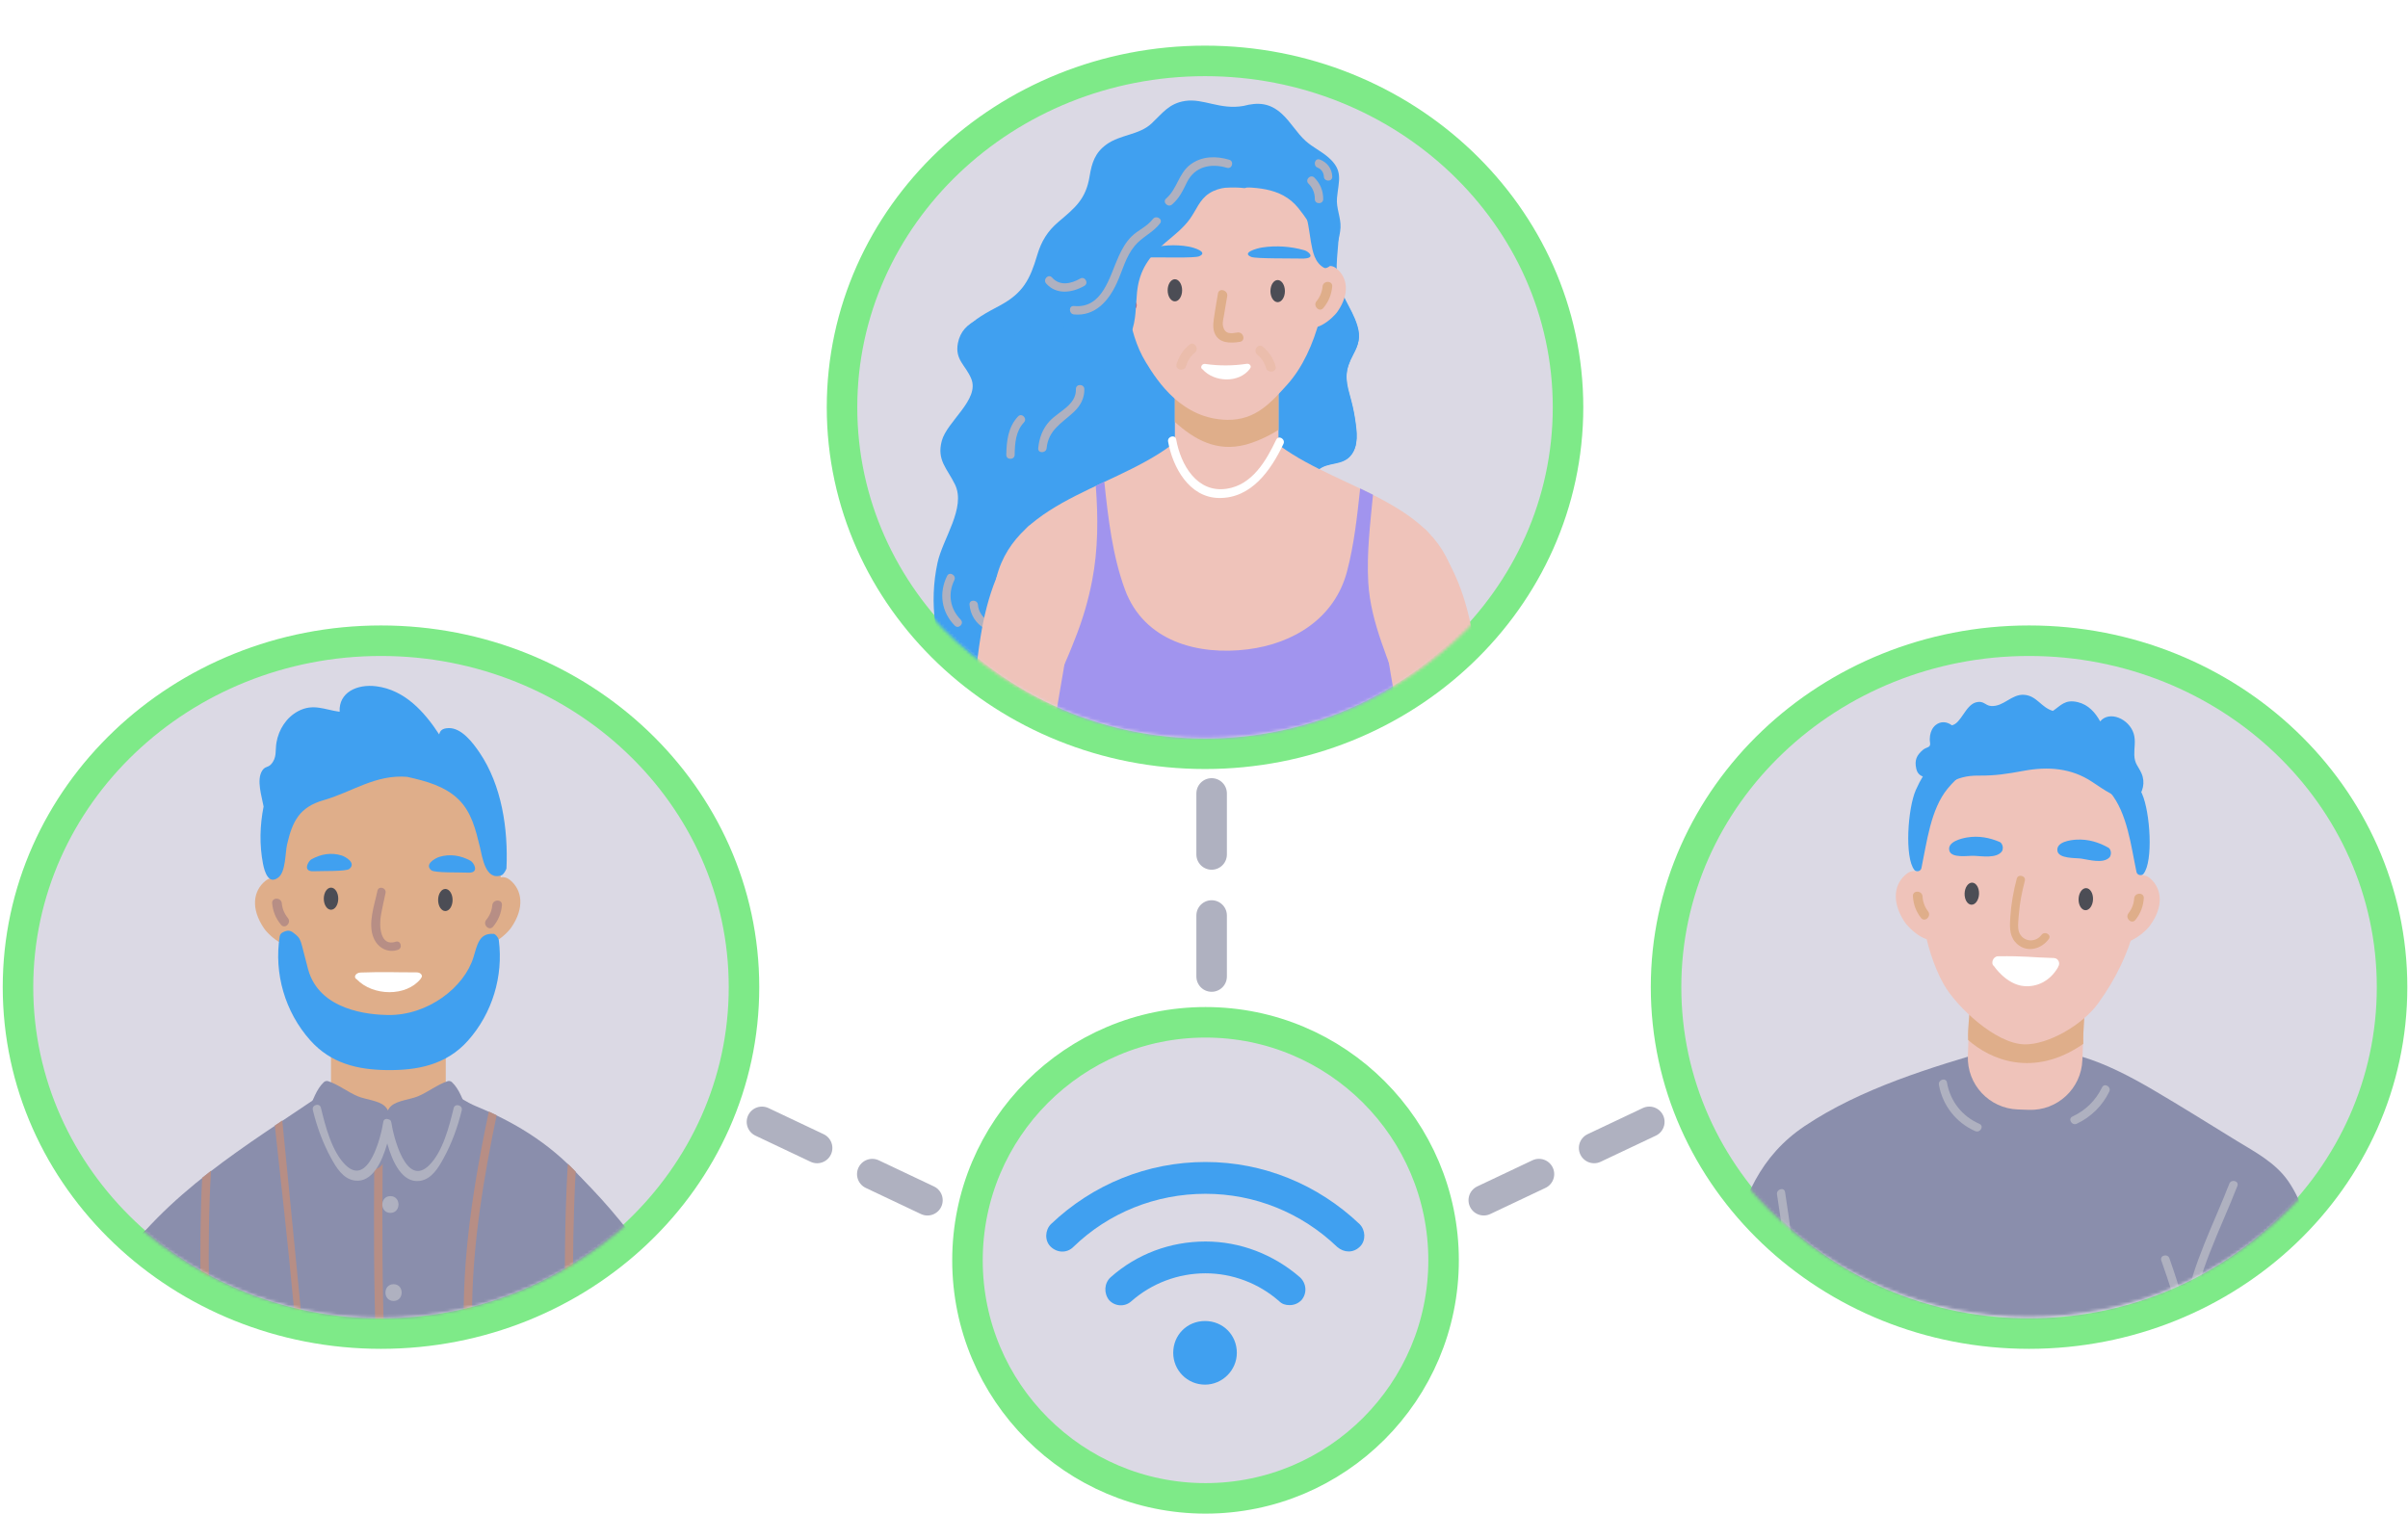 <svg width="789" height="496" viewBox="0 0 789 496" fill="none" xmlns="http://www.w3.org/2000/svg">
<line x1="249.659" y1="367.622" x2="305.691" y2="394.163" stroke="#AFB1C0" stroke-width="10" stroke-linecap="round" stroke-dasharray="20 20"/>
<line x1="5" y1="-5" x2="67" y2="-5" transform="matrix(-0.904 0.428 0.428 0.904 547.069 370)" stroke="#AFB1C0" stroke-width="10" stroke-linecap="round" stroke-dasharray="20 20"/>
<line x1="397" y1="260" x2="397" y2="322" stroke="#AFB1C0" stroke-width="10" stroke-linecap="round" stroke-dasharray="20 20"/>
<path d="M124.836 437C190.292 437 243.776 386.401 243.776 323.478C243.776 260.554 190.292 209.955 124.836 209.955C59.379 209.955 5.896 260.554 5.896 323.478C5.896 386.401 59.379 437 124.836 437Z" fill="#DBD9E4" stroke="#7EEA88" stroke-width="10"/>
<mask id="mask0_1516_153" style="mask-type:alpha" maskUnits="userSpaceOnUse" x="4" y="190" width="242" height="242">
<path d="M245.889 310.945C245.889 377.741 191.742 431.89 124.943 431.89C58.149 431.89 4 377.741 4 310.945C4 244.149 58.149 190 124.943 190C191.742 190 245.889 244.149 245.889 310.945Z" fill="white"/>
</mask>
<g mask="url(#mask0_1516_153)">
<path d="M37.141 610.057C38.259 608.525 39.446 607.316 40.69 606.295C40.344 606.122 39.978 605.995 39.636 605.813C40.133 605.572 40.543 605.199 40.871 604.729C41.111 605.055 41.393 605.305 41.679 605.545C43.775 604.045 46.052 603.048 48.534 602.264C48.78 597.36 48.536 592.466 48.024 587.585C48.749 586.825 49.283 585.861 49.4 584.826C50.05 579.081 50.289 573.474 50.133 567.695C50.042 564.364 46.745 563.123 44.347 563.984C44.184 563.024 44.017 562.063 43.863 561.105C41.241 544.86 38.621 528.616 36 512.37C35.6 509.895 33.084 509.079 30.955 509.59C30.955 508.007 30.937 506.422 30.936 504.839C31.44 485.605 33.002 466.438 35.735 447.321C35.883 446.284 35.69 445.367 35.317 444.585C35.787 443.533 36.315 442.523 36.986 441.632C39.221 438.664 36.386 435.769 33.4 435.73C40.056 422.112 49.622 410.229 63.669 401.576C68.179 398.798 64.042 391.662 59.507 394.455C11.365 424.109 9.474 489.568 6.988 539.991C5.842 563.257 6.389 588.61 24.983 605.365C26.756 606.962 28.609 608.377 30.502 609.7C30.571 609.819 30.634 609.939 30.704 610.057C31.52 611.442 32.82 612.038 34.122 612.033C34.742 612.399 35.375 612.723 36.004 613.063C36.122 611.991 36.482 610.958 37.141 610.057Z" fill="#5D5E75"/>
<path d="M251.157 519.852C245.601 469.757 226.332 421.915 190.413 385.934C186.651 382.174 180.823 388.004 184.576 391.766C196.685 403.894 206.827 417.465 215.166 432.049C214.74 432.847 214.604 433.835 214.984 434.983C216.861 440.602 218.411 446.328 219.725 452.122C219.353 452.874 219.181 453.763 219.326 454.763C221.474 469.105 223.613 483.449 225.752 497.791C226.722 508.044 227.547 518.319 228.68 528.557C228.091 529.041 227.646 529.748 227.474 530.733C226.078 538.556 224.891 546.402 223.794 554.262C220.713 563.191 215.936 571.581 210.706 579.88C209.329 582.058 210.507 584.61 212.555 585.622C209.428 586.827 209.329 590.546 211.123 592.465C201.026 595.024 190.087 595.719 180.434 596.138C175.15 596.368 175.122 604.615 180.434 604.384C201.806 603.455 226.033 601.74 241.369 584.738C256.813 567.618 253.487 540.877 251.157 519.852Z" fill="#8A8EAC"/>
<path d="M229.056 496.682C229.237 495.801 229.283 494.842 229.138 493.807C229.047 493.187 228.957 492.563 228.866 491.942C228.812 490.736 228.766 489.519 228.712 488.324C228.648 487.056 228.322 485.991 227.842 485.086C222.494 450.066 214.482 414.417 192.167 387.956C181.952 375.841 169.943 368.307 156.148 362.577C149.749 359.92 143.695 354.296 137.16 352.462C131.631 350.91 127.353 354.418 122.504 356.412C120.319 354.183 116.204 350.97 112.987 353.303C91.684 368.765 63.123 384.083 43.745 407.742C42.974 408.682 37.347 413.432 30.045 423.227C27.166 432.678 32.624 442.431 30.478 452.013C28.678 476.826 23.754 581.356 27.567 608.551C29.46 622.038 31.378 635.814 35.299 648.884C35.851 650.724 36.427 652.537 37.005 654.341C40.026 657.051 51.717 664.7 54.396 666.903C62.621 673.664 80.321 686.752 87.925 672.975C92.785 664.166 122.395 595.381 125.014 571.142C125.014 571.142 137.386 616.844 157.29 666.114C158.351 668.743 160.562 671.299 163.172 671.154C176.714 670.41 185.949 652.31 194.333 641.95C203.778 630.276 213.675 619.092 218.542 603.961C229.092 571.11 230.334 531.845 229.056 496.682Z" fill="#8A8EAC"/>
<path d="M129.079 371.824H125.435C116.054 371.824 108.457 364.223 108.457 354.847V309.951H146.055V354.847C146.055 364.223 138.451 371.824 129.079 371.824Z" fill="#DFAE8A"/>
<path d="M144.504 321.769C138.658 320.34 131.417 320.763 127.963 320.978C122.126 321.34 116.18 322.232 110.834 324.92C110.75 324.961 110.644 325.012 110.555 325.055V339.516C117.105 345.411 124.302 349.348 133.565 347.003C136.256 346.32 140.598 344.605 144.504 342.117V321.769Z" fill="#E0585E"/>
<path d="M127.464 242.164C86.025 242.789 89.494 278.382 89.606 279.94C90.82 296.926 90.896 310.791 97.93 322.368C102.292 329.549 111.152 343.038 127.545 343.272C137.76 343.419 143.371 336.988 149.217 330.504C160.401 318.087 164.525 296.427 164.172 280.378C163.737 260.24 158.951 241.688 127.464 242.164Z" fill="#DFAE8A"/>
<path d="M167.124 288.379C162.229 284.383 157.589 294.259 155.957 297.397C154.942 299.352 157.779 301.146 158.867 299.323C158.522 299.892 158.187 300.462 157.842 301.031C156.673 302.986 154.453 305.682 155.776 308.076C158.359 312.744 165.601 306.739 167.55 303.893C171.964 297.442 171.094 291.615 167.124 288.379Z" fill="#DFAE8A"/>
<path d="M161.305 296.623C161.151 298.393 160.471 300.051 159.329 301.421C158.042 302.977 160.272 305.227 161.568 303.657C163.281 301.592 164.233 299.295 164.468 296.623C164.659 294.596 161.486 294.608 161.305 296.623Z" fill="#B78E85"/>
<path d="M86.505 304.203C88.452 307.05 95.688 313.054 98.274 308.386C99.6 305.992 97.381 303.296 96.209 301.342C95.868 300.772 95.526 300.203 95.185 299.633C96.275 301.457 99.112 299.662 98.095 297.708C96.464 294.57 91.826 284.693 86.926 288.689C82.957 291.925 82.092 297.752 86.505 304.203Z" fill="#DFAE8A"/>
<path d="M92.337 296.002C92.497 297.772 93.179 299.431 94.314 300.801C95.603 302.357 93.377 304.606 92.078 303.037C90.366 300.972 89.417 298.675 89.175 296.002C88.992 293.976 92.156 293.987 92.337 296.002Z" fill="#B78E85"/>
<path d="M110.833 294.493C110.833 296.494 109.772 298.116 108.463 298.116C107.155 298.116 106.094 296.494 106.094 294.493C106.094 292.49 107.155 290.868 108.463 290.868C109.772 290.868 110.833 292.49 110.833 294.493Z" fill="#4C4D55"/>
<path d="M148.292 294.921C148.292 296.922 147.232 298.544 145.917 298.544C144.612 298.544 143.552 296.922 143.552 294.921C143.552 292.92 144.612 291.296 145.917 291.296C147.232 291.296 148.292 292.92 148.292 294.921Z" fill="#4C4D55"/>
<path d="M136.45 318.628C129.081 318.675 126.76 318.384 118.114 318.689C116.455 318.748 115.694 320.374 116.917 320.926C116.926 320.935 116.926 320.946 116.935 320.955C122.183 326.405 133.078 326.704 137.854 320.726C137.918 320.653 137.927 320.583 137.963 320.51C138.697 319.79 137.945 318.618 136.45 318.628Z" fill="white"/>
<path d="M92.493 367.173C91.68 367.716 90.865 368.264 90.047 368.811C94.223 407.47 98.927 446.318 99.614 485.096C100.457 532.628 94.621 579.99 86.479 626.739C83.842 641.875 79.392 663.945 76.405 679.018C77.348 679.163 78.594 678.71 79.498 678.673C86.365 643.978 93.901 602.699 97.945 567.551C103.347 520.605 102.99 474.386 98.391 427.411C96.426 407.332 94.459 387.253 92.493 367.173ZM125.532 366.927C124.572 366.879 123.647 366.784 122.786 366.612C122.315 406.521 122.142 446.308 126.094 486.148C128.496 510.344 129.665 534.393 128.641 558.704C128.514 561.884 128.351 565.06 128.17 568.237C128.714 570.165 129.466 572.758 130.409 575.94C130.798 570.199 131.152 564.455 131.396 558.704C132.421 534.393 131.242 510.343 128.841 486.148C124.907 446.412 125.061 406.73 125.532 366.927ZM69.135 383.647C68.166 384.394 67.211 385.158 66.253 385.922C63.728 434.275 70.129 482.71 67.227 531.097C64.704 573.123 57.469 622.442 50.636 664.135C51.551 664.77 52.434 665.214 53.156 665.74C59.937 624.328 67.082 575.452 69.811 533.718C73.08 483.704 66.217 433.625 69.135 383.647ZM218.97 545.1C217.257 505.746 214.71 466.384 214.202 427C213.341 424.645 212.408 422.325 211.438 420.025C211.682 459.928 214.166 499.811 215.979 539.679C216.958 561.26 217.719 584.118 217.737 605.721C218.716 603.592 219.577 600.144 220.338 597.85C220.356 597.792 220.375 597.737 220.393 597.679C220.257 580.147 219.731 562.615 218.97 545.1ZM36.387 415.302C36.466 480.619 35.383 545.957 27.898 610.782C28.4 614.345 28.916 617.92 29.474 621.5C30.177 616.179 30.86 610.864 31.457 605.531C36.744 558.338 38.508 510.828 39.005 463.366C39.184 446.34 39.178 429.314 39.13 412.287C38.306 413.154 37.375 414.179 36.387 415.302ZM187.827 426.585C187.618 412.349 187.863 398.118 188.615 383.916C187.772 383.035 186.911 382.211 186.041 381.381C181.419 462.322 195.087 543.422 193.356 624.473C193.247 629.585 193.184 638.53 193.002 643.633C193.891 642.392 194.878 641.313 195.748 640.198C196.483 616.161 196.329 588.179 195.205 564.065C193.075 518.221 188.488 472.495 187.827 426.585ZM158.361 502.498C156.711 477.64 154.319 452.594 154.699 427.662C155.016 406.653 158.461 385.965 162.73 365.448C161.887 365.036 161.026 364.626 160.165 364.233C156.766 380.433 153.883 396.736 152.615 413.254C150.684 438.423 153.086 463.806 154.717 488.928C158.035 540.006 161.941 591.101 162.095 642.31C162.113 649.226 162.204 664.326 162.077 671.232C162.866 671.921 163.971 670.888 164.941 671.006C165.512 642.419 164.424 607.099 163.02 578.534C161.769 553.171 160.038 527.835 158.361 502.498Z" fill="#B78E85"/>
<path d="M155.372 283.497C155.036 282.787 154.502 282.238 154.121 282.033C150.949 280.308 147.405 279.742 143.97 280.789C142.673 281.183 138.894 283.235 141.35 285.195C142.456 286.077 150.795 285.822 153.414 285.957C155.453 286.061 156.124 285.074 155.372 283.497Z" fill="#40A0F0"/>
<path d="M102.761 285.499C105.303 285.365 113.386 285.619 114.464 284.738C116.848 282.777 113.177 280.726 111.926 280.331C108.589 279.285 105.15 279.849 102.072 281.575C101.704 281.781 101.188 282.329 100.86 283.04C100.13 284.617 100.781 285.604 102.761 285.499Z" fill="#40A0F0"/>
<path d="M129.642 308.603C124.567 310.287 124.213 303.447 124.775 300.169C125.201 297.64 125.808 295.128 126.325 292.617C126.679 290.891 124.032 290.153 123.669 291.886C122.691 296.638 120.416 302.679 122.455 307.429C123.824 310.604 127.023 312.365 130.377 311.254C132.044 310.699 131.328 308.043 129.642 308.603Z" fill="#B78E85"/>
<path d="M163.448 308.135C163.212 306.93 162.052 305.846 161.554 306.017C156.949 305.759 156.351 309.725 155.118 313.732C152.155 323.437 140.299 332.81 127.094 332.609C121.057 332.517 104.646 331.21 100.947 317.619C98.227 307.624 98.999 307.868 96.151 305.67C94.985 304.771 94.081 304.796 92.623 305.542C92.168 305.775 91.746 306.18 91.64 306.856C89.74 318.982 93.371 331.594 101.639 340.882C108.44 348.523 117.241 350.518 126.622 350.654C136.565 350.798 146.173 349.05 153.333 341.006C161.336 332.012 164.943 319.903 163.448 308.135Z" fill="#40A0F0"/>
<path d="M152.973 363.632C151.704 360.614 150.544 356.948 148.106 354.629C147.761 354.3 147.19 354.119 146.719 354.276C143.32 355.395 140.311 357.825 136.985 359.235C134.501 360.285 130.196 360.622 128.229 362.372C127.667 362.878 127.323 363.374 127.096 363.889C126.879 363.374 126.534 362.878 125.963 362.372C123.996 360.622 119.691 360.285 117.217 359.235C113.881 357.825 110.881 355.395 107.482 354.276C107.007 354.119 106.436 354.3 106.089 354.629C103.651 356.948 102.49 360.614 101.223 363.632C100.533 365.272 103.88 378.454 105.7 379.017C109.754 380.273 113.9 381.345 117.996 382.467C122.655 383.741 125.374 383.696 126.362 378.533C126.688 376.816 126.924 375.058 127.096 373.296C127.278 375.058 127.513 376.816 127.839 378.533C128.827 383.696 131.547 383.741 136.205 382.467C140.302 381.345 144.444 380.273 148.496 379.017C150.317 378.454 153.662 365.272 152.973 363.632Z" fill="#8A8EAC"/>
<path d="M148.645 363.128C147.212 369.033 145.092 377.469 140.569 381.887C133.046 389.24 128.913 372.43 128.215 367.801C128.215 367.79 128.206 367.777 128.206 367.766V367.761C128.115 367.173 127.753 366.889 127.327 366.806C126.62 366.491 125.741 366.67 125.587 367.645C124.907 372.221 120.765 389.145 113.224 381.773C108.705 377.355 106.583 368.919 105.154 363.013C104.739 361.295 102.088 362.023 102.504 363.744C103.829 369.225 105.759 374.519 108.469 379.474C110.156 382.556 112.363 386.293 116.197 386.847C121.925 387.675 125.179 380.764 126.883 374.693C128.578 380.792 131.831 387.793 137.596 386.961C141.43 386.407 143.641 382.67 145.327 379.588C148.037 374.633 149.968 369.341 151.291 363.859C151.708 362.137 149.061 361.409 148.645 363.128Z" fill="#AFB1C0"/>
<path d="M127.92 391.957C124.385 391.957 124.376 397.454 127.92 397.454C131.455 397.454 131.464 391.957 127.92 391.957Z" fill="#AFB1C0"/>
<path d="M128.954 420.819C125.419 420.819 125.41 426.316 128.954 426.316C132.489 426.316 132.498 420.819 128.954 420.819Z" fill="#AFB1C0"/>
<path d="M197.979 460.976C197.907 460.8 197.852 460.624 197.789 460.449C198.496 460.773 199.42 460.599 199.629 459.625C200.762 454.303 202.348 449.135 204.378 444.087C205.04 442.447 202.384 441.734 201.732 443.355C199.756 448.263 198.206 453.286 197.082 458.453C192.45 445.439 189.242 432.304 188.045 418.458C187.891 416.71 185.145 416.694 185.299 418.458C186.441 431.72 189.151 444.693 193.665 457.229C195.849 463.293 198.278 469.243 199.629 475.567C201.278 483.303 201.614 491.24 201.967 499.118C202.049 500.88 204.795 500.89 204.714 499.118C204.124 485.792 202.638 473.55 197.979 460.976Z" fill="#494B5E"/>
<path d="M157.079 246.542C154.976 243.463 151.251 238.457 146.982 238.591C144.852 238.656 144.19 239.457 143.9 240.661C139.024 233.199 132.598 226.079 123.307 224.891C116.981 224.081 110.944 226.897 111.285 233.238C106.413 232.598 102.65 230.41 97.688 233.045C93.806 235.106 91.315 239.069 90.582 243.336C90.125 245.996 90.83 248.272 88.777 250.486C87.773 251.566 86.841 251.069 85.913 252.526C83.95 255.607 85.793 260.991 86.37 264.285C85.147 270.465 84.963 276.812 86.18 283.079C86.677 285.642 88.002 290.076 91.246 287.504C93.641 285.606 93.423 279.52 94.06 276.734C95.789 269.177 98.104 264.494 105.973 262.232C115.54 259.482 122.963 253.716 133.468 254.563C133.495 254.572 133.513 254.591 133.54 254.597C139.504 255.927 145.849 257.6 150.326 262.043C154.514 266.189 155.873 271.948 157.224 277.472C158.049 280.836 159.027 288.785 164.384 286.789C164.991 286.564 165.934 284.982 165.952 284.457C166.514 271.668 164.438 257.351 157.079 246.542Z" fill="#40A0F0"/>
<path d="M48.506 432.986C45.502 439.943 43.637 447.113 42.884 454.654C42.709 456.412 45.459 456.4 45.633 454.654C46.334 447.622 48.078 440.861 50.88 434.374C51.574 432.767 49.207 431.365 48.506 432.986Z" fill="#494B5E"/>
</g>
<path d="M664.836 437C730.292 437 783.776 386.401 783.776 323.478C783.776 260.554 730.292 209.955 664.836 209.955C599.379 209.955 545.896 260.554 545.896 323.478C545.896 386.401 599.379 437 664.836 437Z" fill="#DBD9E4" stroke="#7EEA88" stroke-width="10"/>
<mask id="mask1_1516_153" style="mask-type:alpha" maskUnits="userSpaceOnUse" x="544" y="190" width="242" height="242">
<path d="M785.562 310.782C785.562 377.487 731.487 431.562 664.782 431.562C598.076 431.562 544 377.487 544 310.782C544 244.076 598.076 190 664.782 190C731.487 190 785.562 244.076 785.562 310.782Z" fill="white"/>
</mask>
<g mask="url(#mask1_1516_153)">
<path d="M762.396 441.784C759.905 425.074 759.472 401.03 749.729 387.006C745.507 380.93 738.805 377.458 732.801 373.782C723.615 368.156 714.475 362.396 705.184 356.967C690.098 348.155 674.672 341.219 657.363 344.934C656.53 343.846 655.211 343.207 653.55 343.69C632.812 349.716 609.784 356.64 591.388 368.952C576.694 378.784 570.987 392.751 566.797 410.084C561.439 432.256 558.763 455.298 556.455 478.031C554.361 498.649 553.743 518.537 560.58 537.977C558.908 540.355 559.874 544.727 563.514 544.711C586.102 544.61 607.24 550.635 629.487 553.105C649.296 555.304 669.217 552.865 688.736 549.192C716.221 544.021 765.391 540.258 768.489 502.013C770.073 482.472 765.267 461.041 762.396 441.784Z" fill="#8A8EAC"/>
<path d="M664.744 363.686L661.11 363.554C651.753 363.212 644.445 355.35 644.787 345.992L646.423 301.187L683.942 302.558L682.306 347.363C681.964 356.719 674.102 364.028 664.744 363.686Z" fill="#EFC3BA"/>
<path d="M683.024 327.813C683.26 332.562 682.429 337.313 682.62 342.063C666.232 353.431 652.041 347.156 644.858 340.794C644.695 335.82 645.419 333.803 645.41 328.829C645.981 329.082 648.531 329.317 649.129 329.527C660.395 333.452 672.32 332.136 683.024 327.813Z" fill="#DFAE8A"/>
<path d="M666.978 241.32C625.597 240.435 627.763 276.082 627.817 277.642C628.409 294.637 630.235 310.649 636.833 322.459C640.924 329.786 653.877 342.066 663.372 342.228C671.146 342.362 682.4 335.819 687.501 328.751C699.511 312.108 701.981 296.826 702.218 280.796C702.515 260.683 698.413 241.994 666.978 241.32Z" fill="#EFC3BA"/>
<path d="M704.55 287.865C699.806 283.699 694.817 293.386 693.073 296.458C691.988 298.372 694.753 300.266 695.908 298.485C695.547 299.041 695.186 299.598 694.824 300.154C693.583 302.061 691.27 304.671 692.506 307.109C694.917 311.861 702.357 306.133 704.405 303.362C709.044 297.086 708.393 291.239 704.55 287.865Z" fill="#EFC3BA"/>
<path d="M699.272 294.416C699.155 296.188 698.515 297.861 697.414 299.254C696.164 300.839 698.44 303.032 699.701 301.434C701.361 299.331 702.253 297.016 702.43 294.341C702.565 292.314 699.406 292.402 699.272 294.416Z" fill="#DFAE8A"/>
<path d="M623.822 301.752C625.662 304.664 632.664 310.92 635.415 306.356C636.826 304.015 634.71 301.243 633.611 299.251C633.292 298.67 632.972 298.089 632.652 297.508C633.674 299.368 636.57 297.68 635.627 295.693C634.113 292.501 629.844 282.476 624.808 286.285C620.729 289.369 619.653 295.154 623.822 301.752Z" fill="#EFC3BA"/>
<path d="M629.94 293.768C630.035 295.54 630.654 297.22 631.736 298.628C632.967 300.229 630.664 302.392 629.423 300.779C627.79 298.656 626.926 296.328 626.783 293.652C626.674 291.623 629.831 291.751 629.94 293.768Z" fill="#DFAE8A"/>
<path d="M648.447 292.936C648.374 294.934 647.256 296.514 645.95 296.467C644.644 296.419 643.645 294.761 643.717 292.763C643.79 290.766 644.908 289.185 646.214 289.233C647.52 289.281 648.52 290.938 648.447 292.936Z" fill="#4C4D55"/>
<path d="M685.795 294.735C685.722 296.734 684.604 298.314 683.298 298.266C681.992 298.219 680.992 296.561 681.065 294.564C681.139 292.566 682.256 290.985 683.563 291.033C684.869 291.081 685.868 292.738 685.795 294.735Z" fill="#4C4D55"/>
<path d="M672.974 313.937C665.616 313.737 663.315 313.226 654.669 313.36C653.012 313.385 652.168 315.749 653.355 316.605C653.364 316.62 657.403 322.66 663.236 323.141C667.377 323.483 671.606 321.579 674.266 317.076C674.329 316.971 674.343 316.866 674.384 316.761C675.156 315.73 674.465 313.977 672.974 313.937Z" fill="white"/>
<path d="M668.915 306.352C666.9 309.057 662.764 308.699 661.54 305.403C660.994 303.933 661.376 301.119 661.505 299.506C661.8 295.827 662.506 292.241 663.446 288.679C663.896 286.969 661.25 286.24 660.799 287.949C659.727 292.01 658.985 296.124 658.706 300.318C658.517 303.145 658.275 306.267 660.211 308.585C663.38 312.375 668.57 311.383 671.286 307.738C672.341 306.32 669.96 304.95 668.915 306.352Z" fill="#DFAE8A"/>
<path d="M649.06 244.311C649.425 243.338 655.619 240.885 654.323 241.024C643.225 242.205 633.735 245.255 627.742 258.859C625.067 264.93 624.013 281.055 627.272 285.084C627.873 285.826 629.335 285.57 629.566 284.478C631.339 276.069 632.556 265.226 638.167 258.409C644.944 250.174 651.12 250.174 653.522 249.259C654.289 248.966 649.655 244.537 649.06 244.311Z" fill="#40A0F0"/>
<path d="M676.081 250.516C678.483 251.431 684.659 251.431 691.436 259.666C697.047 266.485 698.265 277.327 700.037 285.735C700.267 286.828 701.73 287.084 702.331 286.342C705.59 282.313 704.536 266.188 701.861 260.116C695.868 246.513 686.378 243.462 675.28 242.281C673.984 242.143 680.178 244.596 680.543 245.569C679.948 245.794 675.314 250.224 676.081 250.516Z" fill="#40A0F0"/>
<path d="M655.308 275.948C651.885 274.456 648.291 273.811 644.57 274.421C642.659 274.734 638.002 275.837 638.712 278.725C639.355 281.341 644.907 280.366 646.736 280.431C649.323 280.524 654.162 281.413 655.948 278.973C656.087 278.782 656.315 278.118 656.215 277.454C656.114 276.781 655.681 276.11 655.308 275.948Z" fill="#40A0F0"/>
<path d="M690.922 277.833C687.683 275.976 684.181 274.942 680.416 275.142C678.482 275.244 673.732 275.833 674.122 278.782C674.476 281.452 680.101 281.088 681.912 281.353C684.473 281.728 689.187 283.14 691.227 280.912C691.386 280.737 691.687 280.1 691.66 279.429C691.632 278.75 691.275 278.035 690.922 277.833Z" fill="#40A0F0"/>
<path d="M701.669 253.401C700.634 251.051 699.413 250.324 699.321 247.396C699.247 245.027 699.842 242.792 699.129 240.435C697.648 235.546 691.149 232.741 688.139 236.395C686.524 233.471 684.275 230.934 680.855 230.1C676.618 229.065 675.261 231.195 672.648 232.961C668.784 231.826 667.414 228.025 663.292 227.688C659.098 227.345 656.562 231.647 652.366 231.35C650.43 231.213 649.989 229.459 647.448 230.151C643.95 231.106 642.601 237.048 639.557 237.675C637.931 236.447 635.865 236.236 634.177 237.635C633.159 238.479 632.602 239.759 632.4 241.037C632.277 241.816 632.274 242.595 632.398 243.342C632.696 245.14 631.25 244.681 630.007 245.77C628.08 247.458 627.231 248.986 627.88 251.9C628.735 255.747 632.704 253.985 634.541 256.625C632.644 258.824 631.396 261.523 630.838 264.526C630.517 266.253 633.162 266.993 633.485 265.256C634.938 257.433 640.778 254.079 648.231 254.157C653.756 254.216 657.691 253.584 663.125 252.582C671.013 251.124 678.662 251.662 685.471 256.186C689.898 259.127 692.943 261.378 698.294 262.489C698.561 262.544 698.793 262.51 699.006 262.441C699.373 262.505 699.76 262.409 700.086 262.018C702.117 259.58 703.016 256.461 701.669 253.401Z" fill="#40A0F0"/>
<path d="M685.434 241.835C684.252 240.517 682.315 242.464 683.492 243.776C685.5 246.011 686.274 248.817 685.909 251.776C685.693 253.525 688.44 253.508 688.653 251.776C689.107 248.107 687.888 244.568 685.434 241.835Z" fill="#40A0F0"/>
<path d="M696.116 250.61C695.754 248.883 693.107 249.613 693.469 251.34C693.668 252.288 694.277 254.452 693.212 255.113C691.715 256.042 693.092 258.418 694.598 257.483C696.974 256.008 696.611 252.97 696.116 250.61Z" fill="#40A0F0"/>
<path d="M641.605 250.624C640.242 250.461 639.12 249.757 638.227 248.746C637.054 247.421 635.118 249.368 636.286 250.687C637.7 252.286 639.507 253.118 641.605 253.369C643.354 253.579 643.339 250.832 641.605 250.624Z" fill="#40A0F0"/>
<path d="M648.587 368.287C642.894 365.797 639.01 360.866 637.946 354.738C637.645 353.002 634.999 353.738 635.3 355.469C636.468 362.203 640.937 367.919 647.202 370.658C648.805 371.358 650.204 368.994 648.587 368.287Z" fill="#AFB1C0"/>
<path d="M688.752 356.325C686.686 360.602 683.361 363.87 679.056 365.872C677.455 366.616 678.848 368.983 680.442 368.242C685.121 366.067 688.878 362.356 691.121 357.711C691.886 356.127 689.52 354.733 688.752 356.325Z" fill="#AFB1C0"/>
<path d="M733.096 388.624C733.733 386.975 731.081 386.261 730.45 387.894C725.467 400.802 718.258 414.512 715.962 428.419C714.386 423.009 712.707 417.633 710.817 412.32C710.231 410.667 707.577 411.379 708.17 413.049C710.682 420.116 712.916 427.262 714.875 434.501C714.95 434.777 715.094 434.969 715.262 435.124C714.314 450.956 716.24 467.33 718.411 482.956C718.653 484.698 721.298 483.957 721.058 482.226C718.851 466.344 716.75 449.408 718.095 433.357C719.377 418.067 727.62 402.81 733.096 388.624Z" fill="#AFB1C0"/>
<path d="M584.898 390.647C584.63 388.906 581.985 389.645 582.252 391.377C585.676 413.536 587.946 435.826 589.084 458.219C589.174 459.976 591.918 459.987 591.829 458.219C590.679 435.581 588.36 413.047 584.898 390.647Z" fill="#AFB1C0"/>
</g>
<path d="M394.836 247C460.292 247 513.776 196.401 513.776 133.478C513.776 70.554 460.292 19.955 394.836 19.955C329.379 19.955 275.896 70.554 275.896 133.478C275.896 196.401 329.379 247 394.836 247Z" fill="#DBD9E4" stroke="#7EEA88" stroke-width="10"/>
<mask id="mask2_1516_153" style="mask-type:alpha" maskUnits="userSpaceOnUse" x="274" y="0" width="242" height="242">
<path d="M515.891 120.946C515.891 187.745 461.736 241.891 394.946 241.891C328.146 241.891 274 187.745 274 120.946C274 54.155 328.146 0 394.946 0C461.736 0 515.891 54.155 515.891 120.946Z" fill="white"/>
</mask>
<g mask="url(#mask2_1516_153)">
<path d="M442.165 129.479C440.652 124.14 440.661 121.312 443.38 116.21C445.12 112.947 445.818 110.608 444.685 106.847C442.818 100.638 438.186 96.007 437.978 89.164C437.788 82.737 439.401 76.991 438.295 70.501C438.06 69.097 436.319 69.314 435.794 70.347C426.449 70.429 416.95 70.601 408.032 73.719C399.467 76.701 380.134 68.734 372.221 73.085C353.296 83.499 344.613 108.868 322.09 104.409C321.619 104.318 321.229 104.454 320.939 104.699C320.803 104.699 320.667 104.708 320.513 104.762C317.005 106.085 314.585 108.66 313.86 112.457C312.827 117.959 316.425 119.645 318.247 124.131C321.039 130.974 310.28 138.071 308.576 144.488C306.881 150.833 310.352 153.497 312.908 158.754C316.606 166.377 308.875 176.519 307.18 184.441C305.775 190.976 305.531 197.692 306.446 204.308C307.67 213.191 313.96 222.98 323.54 217.242C328.289 223.741 336.338 226.007 344.242 224.675C355.426 222.78 363.91 214.714 370.907 206.348C374.442 202.115 377.986 197.801 381.049 193.205C384.348 188.239 386.27 182.701 389.08 177.471C393.874 168.561 404.551 166.241 409.563 157.902C414.304 158.745 419.307 159.335 424.047 158.573C428.071 157.921 429.114 156.434 431.896 154.041C435.105 151.277 439.628 152.736 442.501 149.392C445.247 146.21 444.522 141.361 443.969 137.591C443.561 134.826 442.927 132.162 442.165 129.479Z" fill="#40A0F0"/>
<path d="M388.514 120.111C386.701 114.591 381.372 106.705 375.707 104.485C375.852 103.868 375.979 103.234 376.051 102.545C376.223 100.787 373.468 100.796 373.296 102.545C372.698 108.708 367.051 110.711 363.988 115.116C362.184 117.718 361.577 120.5 361.368 123.6C361.024 128.821 361.722 133.643 358.867 138.328C356.737 141.8 353.492 144.492 350.954 147.646C344.265 155.957 343.096 174.619 357.652 175.208C364.985 175.508 371.238 170.042 375.861 164.958C381.19 159.093 386.692 152.413 388.65 144.591C390.598 136.824 391.043 127.787 388.514 120.111Z" fill="#40A0F0"/>
<path d="M442.565 149.223C445.311 146.041 444.577 141.192 444.024 137.422C443.616 134.657 442.981 131.992 442.229 129.31C440.716 123.971 440.716 121.143 443.435 116.04C445.184 112.777 445.873 110.439 444.74 106.678C442.9 100.56 438.404 95.964 438.069 89.302C433.147 90.046 428.625 93.118 425.416 97.188C425.063 97.623 425.044 98.112 425.189 98.547C417.503 104.249 411.349 114.237 406.065 121.995C401.289 129.01 396.222 137.032 398.742 145.878C400.292 151.334 403.781 156.038 408.249 159.582C408.721 158.984 409.219 158.404 409.627 157.733C414.358 158.576 419.362 159.165 424.102 158.404C428.135 157.751 429.168 156.265 431.951 153.872C435.16 151.108 439.682 152.567 442.565 149.223Z" fill="#40A0F0"/>
<path d="M476.367 189.193C469.751 162.799 434.104 159.663 415.867 143.213C413.293 140.892 409.405 144.59 411.979 146.911C411.997 146.929 412.024 146.947 412.052 146.974C405.263 146.394 398.483 145.823 391.704 145.243C391.767 143.249 389.012 141.409 387.018 143.213C368.773 159.663 333.125 162.799 326.518 189.193C323.699 200.423 342.352 221.332 344.6 232.399C347.763 247.943 355.431 290.062 358.685 305.588C361.658 319.746 364.921 309.948 368.764 323.915C370.812 331.329 385.287 307.682 393.208 310.474C404.792 314.561 387.598 331.084 399.598 330.423C400.215 330.387 400.822 330.323 401.438 330.287C402.054 330.323 402.671 330.387 403.287 330.423C415.278 331.084 442.306 315.622 445.27 301.464C447.382 291.413 436.587 340.919 444.355 321.622C448.587 311.126 453.781 246.122 454.896 240.647C457.143 229.571 479.177 200.423 476.367 189.193Z" fill="#EFC3BA"/>
<path d="M401.932 163.363C392.56 163.363 384.956 155.758 384.956 146.386V107.485H418.909V146.386C418.909 155.758 411.304 163.363 401.932 163.363Z" fill="#EFC3BA"/>
<path d="M418.909 120.529C413.063 119.097 405.812 119.523 402.367 119.74C396.53 120.103 390.585 120.991 385.237 123.683C385.156 123.719 385.047 123.774 384.956 123.819V138.276C391.509 144.167 398.706 148.11 407.96 145.762C410.661 145.082 414.993 143.369 418.909 140.877V120.529Z" fill="#DFAE8A"/>
<path d="M402.113 46.263C364.689 46.843 367.825 78.974 367.925 80.378C369.022 95.723 369.085 108.24 375.439 118.7C379.382 125.189 387.385 137.362 402.186 137.579C411.413 137.706 416.479 131.905 421.763 126.05C431.86 114.829 435.585 95.27 435.268 80.777C434.869 62.587 442.447 45.646 402.113 46.263Z" fill="#EFC3BA"/>
<path d="M437.938 88.007C433.515 84.4 429.328 93.318 427.85 96.146C426.935 97.914 429.5 99.536 430.479 97.886C430.171 98.403 429.862 98.92 429.554 99.427C428.494 101.195 426.491 103.633 427.687 105.79C430.025 110.005 436.56 104.584 438.319 102.01C442.307 96.192 441.527 90.925 437.938 88.007Z" fill="#EFC3BA"/>
<path d="M433.348 93.887C433.185 95.664 432.505 97.322 431.372 98.691C430.076 100.25 432.306 102.498 433.611 100.93C435.315 98.863 436.267 96.561 436.511 93.887C436.693 91.866 433.529 91.875 433.348 93.887Z" fill="#DFAE8A"/>
<path d="M411.975 116.228C413.351 117.364 414.337 118.861 414.829 120.568C415.386 122.517 418.499 121.943 417.94 119.981C417.194 117.409 415.829 115.325 413.759 113.615C412.192 112.326 410.416 114.944 411.975 116.228Z" fill="#DFAE8A" fill-opacity="0.3"/>
<path d="M391.495 115.571C390.12 116.707 389.133 118.204 388.641 119.911C388.085 121.861 384.971 121.287 385.53 119.325C386.276 116.752 387.641 114.668 389.711 112.958C391.278 111.669 393.054 114.287 391.495 115.571Z" fill="#DFAE8A" fill-opacity="0.3"/>
<path d="M365.11 102.3C366.869 104.874 373.404 110.294 375.742 106.08C376.938 103.913 374.935 101.484 373.875 99.717C373.567 99.2 373.259 98.684 372.95 98.176C373.938 99.817 376.494 98.203 375.579 96.436C374.111 93.599 369.914 84.68 365.491 88.288C361.911 91.215 361.122 96.472 365.11 102.3Z" fill="#EFC3BA"/>
<path d="M370.107 94.179C370.262 95.946 370.941 97.605 372.083 98.974C373.37 100.532 371.141 102.78 369.845 101.212C368.132 99.146 367.18 96.853 366.944 94.179C366.754 92.148 369.917 92.167 370.107 94.179Z" fill="#E0585E"/>
<path d="M387.333 95.129C387.333 97.132 386.273 98.754 384.958 98.754C383.653 98.754 382.593 97.132 382.593 95.129C382.593 93.126 383.653 91.503 384.958 91.503C386.273 91.503 387.333 93.126 387.333 95.129Z" fill="#4C4D55"/>
<path d="M421.01 95.395C421.01 97.398 419.949 99.02 418.644 99.02C417.33 99.02 416.27 97.398 416.27 95.395C416.27 93.392 417.33 91.769 418.644 91.769C419.949 91.769 421.01 93.392 421.01 95.395Z" fill="#4C4D55"/>
<path d="M405.439 108.962C403.363 109.298 401.288 109.688 400.707 106.715C400.481 105.555 400.998 103.832 401.161 102.681C401.505 100.225 401.732 99.509 402.112 97.053C402.421 95.059 399.375 94.198 399.067 96.21C398.614 99.074 398.342 100.198 397.934 103.071C397.662 105.011 397.209 107.122 397.925 109.026C399.266 112.57 403.137 112.524 406.273 112.017C408.276 111.691 407.433 108.636 405.439 108.962Z" fill="#DFAE8A"/>
<path d="M408.49 119.216C403.958 119.905 399.445 119.914 394.913 119.262C393.698 119.08 393.118 120.585 394.025 121.02C394.034 121.029 394.034 121.038 394.043 121.047C397.931 125.343 405.989 125.579 409.532 120.866C409.569 120.812 409.578 120.757 409.605 120.694C410.149 120.132 409.578 119.044 408.49 119.216Z" fill="white"/>
<path d="M429.008 83.003C428.546 82.505 427.829 82.124 427.313 81.979C423.008 80.765 418.204 80.375 413.536 81.1C411.778 81.381 406.657 82.822 409.983 84.191C411.488 84.807 422.79 84.635 426.352 84.725C429.117 84.807 430.032 84.109 429.008 83.003Z" fill="#40A0F0"/>
<path d="M377.134 84.347C380.56 84.293 391.437 84.61 392.887 83.993C396.104 82.634 391.192 81.111 389.506 80.812C385.029 80.005 380.406 80.35 376.246 81.537C375.747 81.673 375.05 82.054 374.605 82.561C373.608 83.667 374.469 84.383 377.134 84.347Z" fill="#40A0F0"/>
<path d="M438.077 64.84C438.639 59.085 440.243 55.894 435.213 51.535C432.902 49.532 430.11 48.254 427.826 46.205C424.844 43.523 422.913 39.924 419.941 37.241C416.007 33.679 412.155 33.462 407.433 34.712C399.738 36.072 394.272 32.157 388.299 33.081C383.042 33.888 380.949 37.042 377.35 40.432C373.281 44.266 367.199 44.021 362.604 47.293C358.797 50.012 357.736 53.347 357.011 57.798C355.797 65.275 352.28 68.067 346.833 72.68C343.207 75.753 341.177 79.115 339.836 83.647C337.497 91.569 335.186 96.028 327.736 100.053C323.422 102.373 319.27 104.43 316.007 108.192C315.174 109.153 315.953 110.412 316.877 110.557C316.995 110.648 317.104 110.73 317.249 110.793C336.582 118.443 349.797 89.267 368.305 87.944C368.93 88.288 369.809 88.143 370.199 87.499C370.643 87.064 370.716 86.339 370.435 85.805C370.607 77.375 372.773 72.934 379.362 66.943C385.68 61.188 398.079 61.441 402.257 61.387C410.714 61.269 419.741 61.124 425.397 68.167C430.219 74.167 432.793 79.36 434.107 86.91C434.297 88.007 435.575 87.055 436.309 86.557C436.899 86.611 436.554 85.886 436.736 85.143C437.542 81.807 439.038 78.01 439.228 74.602C439.409 71.284 437.751 68.194 438.077 64.84Z" fill="#40A0F0"/>
<path d="M435.73 82.984C434.524 79.341 432.612 77.564 433.473 73.304C433.772 71.836 431.905 71.102 431.126 71.981C431.089 71.809 431.062 71.6 431.035 71.455C430.319 68.365 429.077 65.691 426.92 63.361C425.715 62.056 423.775 64.005 424.98 65.301C428.579 69.198 428.669 74.383 429.548 79.323C430.11 82.531 430.799 86.102 433.854 87.761C434.633 88.178 436.12 87.081 436.364 86.202C436.772 84.743 436.201 84.425 435.73 82.984Z" fill="#40A0F0"/>
<path d="M403.349 49.996C395.854 48.628 386.02 51.347 379.512 54.999C371.21 59.658 366.107 68.368 361.067 76.145C355.683 84.438 350.68 93.484 349.158 103.39C348.442 108.031 347.644 116.759 353.934 117.176C360.433 117.611 367.956 115.645 370.584 109.218C372.324 104.959 372.098 100.236 372.56 95.75C373.312 88.517 376.494 83.994 381.95 79.399C384.778 77.015 387.696 74.767 389.881 71.74C391.974 68.858 393.017 65.423 396.216 63.356C399.552 61.19 403.703 61.108 407.491 61.625C407.936 61.689 408.316 61.553 408.606 61.326C409.078 61.389 409.567 61.217 409.857 60.664C412.63 55.344 408.688 50.966 403.349 49.996Z" fill="#40A0F0"/>
<path d="M402.759 52.341C398.454 51.063 393.84 51.117 390.106 53.873C386.163 56.773 385.765 61.867 382.094 65.057C380.762 66.226 382.71 68.157 384.034 67.006C386.49 64.876 387.514 62.565 388.919 59.719C391.484 54.525 396.75 53.428 402.025 54.987C403.729 55.495 404.454 52.839 402.759 52.341Z" fill="#AFB1C0"/>
<path d="M377.732 71.79C375.865 74.273 372.883 75.361 370.735 77.509C368.904 79.331 367.626 81.624 366.566 83.945C363.52 90.588 361.363 101.184 351.882 100.277C350.124 100.114 350.142 102.86 351.882 103.033C358.825 103.694 363.23 98.637 365.913 92.791C367.807 88.685 368.84 84.126 371.777 80.582C374.206 77.627 377.786 76.258 380.107 73.186C381.167 71.772 378.783 70.394 377.732 71.79Z" fill="#AFB1C0"/>
<path d="M430.67 58.207C429.419 56.956 427.47 58.905 428.73 60.156C430.126 61.543 430.833 63.283 430.814 65.25C430.796 67.017 433.543 67.026 433.561 65.25C433.588 62.576 432.564 60.093 430.67 58.207Z" fill="#AFB1C0"/>
<path d="M432.466 52.289C430.807 51.654 430.091 54.31 431.732 54.935C432.955 55.407 433.726 56.576 433.78 57.863C433.853 59.621 436.599 59.63 436.527 57.863C436.427 55.262 434.877 53.204 432.466 52.289Z" fill="#AFB1C0"/>
<path d="M448.323 190.872C447.77 181.256 448.958 171.693 449.873 162.122C448.486 161.415 447.082 160.735 445.668 160.056C444.68 169.282 443.665 178.545 441.353 187.301C437.302 202.582 423.897 210.876 408.869 212.779C392.391 214.855 374.844 210.096 368.608 193.22C364.53 182.153 363.107 169.908 361.838 157.889C360.904 158.334 359.98 158.769 359.046 159.204C359.826 169.591 359.844 179.95 357.832 190.337C356.59 196.736 354.75 203.026 352.339 209.081C351.242 211.836 347.173 222.74 343.067 227.743C343.801 229.411 344.345 230.97 344.626 232.366C347.789 247.901 353.327 281.663 356.581 297.189C359.554 311.346 356.11 326.582 364.022 329.374C375.615 333.462 387.624 331.042 399.624 330.38C400.241 330.344 438.254 336.806 444.381 321.579C448.613 311.084 453.807 246.088 454.922 240.604C455.484 237.849 457.269 233.961 459.599 229.52C455.321 216.74 449.112 204.404 448.323 190.872Z" fill="#A194EE"/>
<path d="M353.927 91.29C350.972 92.994 347.256 93.828 344.718 90.945C343.549 89.613 341.609 91.562 342.779 92.894C346.123 96.701 351.317 95.966 355.314 93.664C356.845 92.776 355.459 90.401 353.927 91.29Z" fill="#AFB1C0"/>
<path d="M352.533 127.492C352.687 132.722 346.977 134.707 343.914 137.997C341.603 140.471 340.515 143.535 340.18 146.861C340.007 148.619 342.763 148.601 342.935 146.861C343.524 140.897 347.802 138.749 351.745 135.096C353.956 133.048 355.37 130.555 355.289 127.492C355.234 125.733 352.488 125.724 352.533 127.492Z" fill="#AFB1C0"/>
<path d="M333.567 136.467C330.313 139.929 329.805 144.47 329.715 149.029C329.678 150.797 332.434 150.797 332.461 149.029C332.533 145.25 332.787 141.307 335.506 138.416C336.721 137.12 334.781 135.18 333.567 136.467Z" fill="#AFB1C0"/>
<path d="M314.786 203.061C311.296 199.517 310.48 194.605 312.692 190.127C313.481 188.541 311.106 187.145 310.317 188.741C307.553 194.333 308.441 200.532 312.837 205.01C314.079 206.27 316.027 204.321 314.786 203.061Z" fill="#AFB1C0"/>
<path d="M323.994 203.565C321.982 202.442 320.622 200.475 320.423 198.154C320.268 196.405 317.522 196.396 317.667 198.154C317.957 201.445 319.716 204.318 322.607 205.94C324.157 206.801 325.544 204.427 323.994 203.565Z" fill="#AFB1C0"/>
<path d="M341.987 174.182C341.887 174.137 341.805 174.137 341.706 174.101C341.262 172.179 338.388 170.801 336.739 172.687C327.548 183.182 323.433 195.337 321.276 208.769C318.285 227.368 318.312 246.583 316.527 265.336C314.904 282.321 312.856 299.569 315.122 316.572C317.143 331.618 318.086 352.41 326.143 365.48C326.497 366.042 327.068 366.513 327.72 366.722C328.455 368.797 329.524 370.556 331.183 372.577C332.47 374.154 335.37 373.284 335.769 371.362C338.959 356.099 340.836 340.655 340.79 325.047C340.754 312.258 338.443 299.651 337.564 286.971C340.999 273.937 342.694 260.514 344.18 247.145C346.156 229.425 350.679 211.407 351.848 193.714C352.419 185.113 349.872 178.17 341.987 174.182Z" fill="#EFC3BA"/>
<path d="M452.268 194.871C453.446 212.554 457.96 230.572 459.936 248.301C461.422 261.67 463.126 275.084 466.552 288.118C465.673 300.798 463.371 313.414 463.326 326.194C463.28 341.811 465.157 357.246 468.347 372.519C468.746 374.431 471.646 375.301 472.942 373.724C474.601 371.712 475.67 369.944 476.395 367.869C477.048 367.66 477.619 367.198 477.973 366.627C486.039 353.557 486.982 332.765 488.994 317.72C491.269 300.725 489.212 283.468 487.598 266.492C485.804 247.739 485.831 228.515 482.849 209.916C480.692 196.484 476.568 184.339 467.386 173.843C465.728 171.948 462.863 173.335 462.41 175.257C462.32 175.293 462.229 175.284 462.138 175.329C454.253 179.317 451.697 186.269 452.268 194.871Z" fill="#EFC3BA"/>
<path d="M418.158 144.077C414.859 151.011 410.309 158.897 401.961 160.156C392.2 161.634 386.879 152.325 385.384 143.996C385.076 142.256 382.42 142.99 382.737 144.721C384.251 153.159 389.653 162.993 399.297 163.184C409.983 163.41 416.427 154.102 420.533 145.464C421.285 143.878 418.919 142.482 418.158 144.077Z" fill="white"/>
</g>
<circle cx="395" cy="413" r="78" fill="#DBD9E4" stroke="#7EEA88" stroke-width="10"/>
<g filter="url(#filter0_d_1516_153)">
<path d="M394.837 428.884C388.975 428.884 384.415 433.444 384.415 439.306C384.415 445.006 388.975 449.728 394.837 449.728C400.537 449.728 405.259 445.006 405.259 439.306C405.259 433.444 400.7 428.884 394.837 428.884ZM395 402.829C383.438 402.829 372.527 406.9 363.897 414.554C361.78 416.508 361.617 419.765 363.408 422.045C365.362 424.162 368.619 424.325 370.736 422.37C377.413 416.508 386.044 413.251 395 413.251C403.794 413.251 412.424 416.508 419.101 422.37C420.078 423.348 421.218 423.673 422.521 423.673C423.986 423.673 425.289 423.185 426.429 422.045C428.383 419.765 428.058 416.508 425.941 414.554C417.31 407.063 406.399 402.829 395 402.829ZM445.482 397.129C431.803 384.102 413.89 376.774 395 376.774C375.947 376.774 358.034 384.102 344.355 397.129C342.401 399.084 342.238 402.503 344.192 404.457C346.309 406.574 349.566 406.737 351.683 404.62C363.245 393.384 378.716 387.196 395 387.196C411.122 387.196 426.429 393.384 438.154 404.62C439.294 405.597 440.597 406.086 441.899 406.086C443.202 406.086 444.505 405.597 445.645 404.457C447.599 402.503 447.436 399.084 445.482 397.129Z" fill="#40A0F0"/>
</g>
<defs>
<filter id="filter0_d_1516_153" x="328.806" y="366.774" width="132.226" height="100.955" filterUnits="userSpaceOnUse" color-interpolation-filters="sRGB">
<feFlood flood-opacity="0" result="BackgroundImageFix"/>
<feColorMatrix in="SourceAlpha" type="matrix" values="0 0 0 0 0 0 0 0 0 0 0 0 0 0 0 0 0 0 127 0" result="hardAlpha"/>
<feOffset dy="4"/>
<feGaussianBlur stdDeviation="7"/>
<feComposite in2="hardAlpha" operator="out"/>
<feColorMatrix type="matrix" values="0 0 0 0 0.251 0 0 0 0 0.627 0 0 0 0 0.941 0 0 0 0.5 0"/>
<feBlend mode="normal" in2="BackgroundImageFix" result="effect1_dropShadow_1516_153"/>
<feBlend mode="normal" in="SourceGraphic" in2="effect1_dropShadow_1516_153" result="shape"/>
</filter>
</defs>
</svg>
